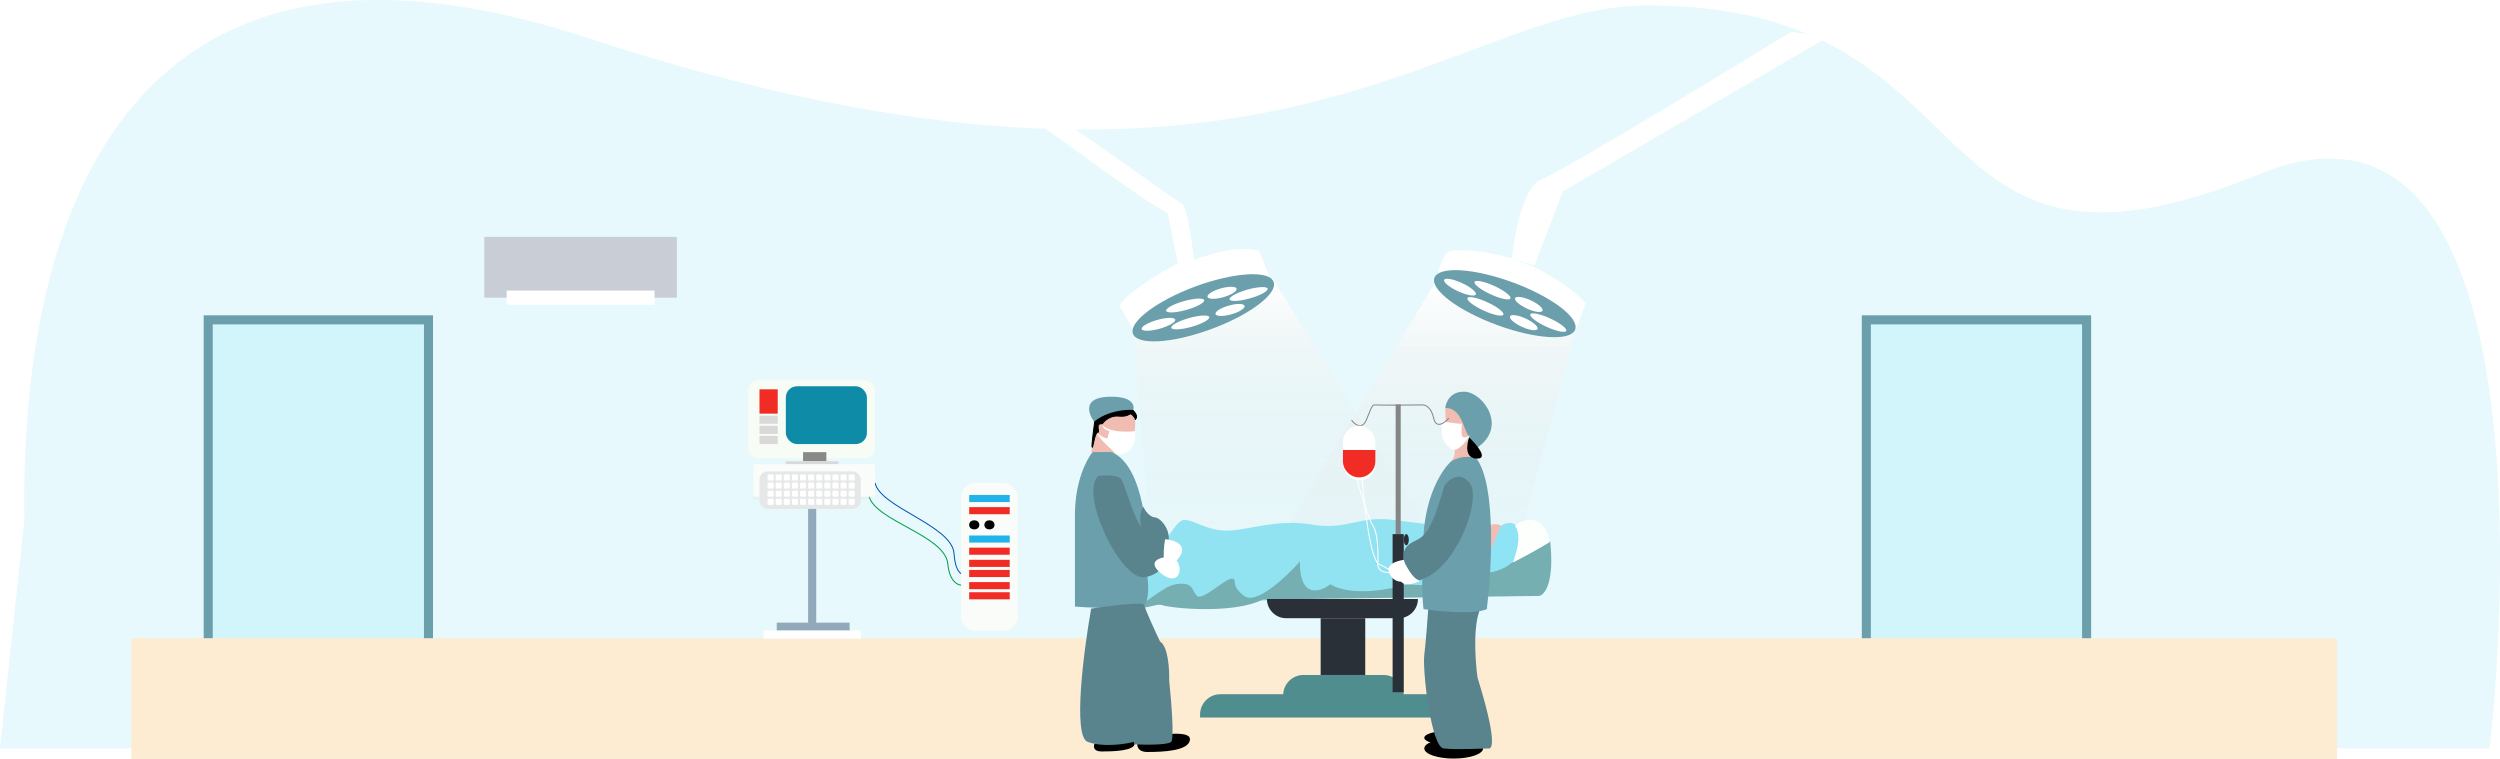<svg width="1657" height="503" viewBox="0 0 1657 503" fill="none" xmlns="http://www.w3.org/2000/svg">
<g id="Group 48095639">
<path id="Vector 13" d="M390.286 25.405C37.1 -90.456 14.27 220.45 16.123 345.271L0 496H1650.1C1662.33 388.95 1679.04 41.41 1497.76 115.327C1261.48 211.673 1328.75 3.567 1091.91 3.567C960.439 3.567 840.616 173.134 390.286 25.405Z" fill="#E7F9FC"/>
<rect id="Rectangle 3736" x="1237" y="212" width="146" height="235" fill="#D2F5FC" stroke="#6B9FAC" stroke-width="6"/>
<rect id="Rectangle 3737" x="138" y="212" width="146" height="235" fill="#D2F5FC" stroke="#6B9FAC" stroke-width="6"/>
<rect id="Rectangle 3735" x="87" y="423" width="1462" height="80" fill="#FDECD2"/>
<g id="Group 48095637">
<path id="Vector 210" d="M763.843 368.455L751.082 221.035L843.43 184.431L952.233 360.396L763.843 368.455Z" fill="url(#paint0_linear_416_6549)"/>
<path id="Vector 211" d="M844.438 363.418L951.561 186.782L1043.57 219.691L1002.27 376.515L844.438 363.418Z" fill="url(#paint1_linear_416_6549)"/>
<path id="Vector 208" d="M1021.77 118.915C1009.81 122.779 1003.61 155.362 1002 171.17L1016.95 176L1035.83 126.917L1211 24.923L1187.31 21C1185.54 22.171 1033.73 115.051 1021.77 118.915Z" fill="white"/>
<path id="Vector 209" d="M960.294 166.633C957.07 167.976 953.354 179.058 951.898 184.431C986.285 172.879 1028.02 202.453 1044.58 218.684L1050.96 200.886C1013.02 162.939 964.323 164.954 960.294 166.633Z" fill="white"/>
<path id="Vector 193" d="M760.152 382.56V401.029L957.945 393.306C959.624 378.082 961.303 347.635 954.587 347.635C946.192 347.635 947.199 347.635 923.692 344.613C900.185 341.591 893.133 351.665 869.291 347.635C845.448 343.606 824.964 352.337 811.531 351.665C798.099 350.993 792.054 344.613 784.667 344.613C778.756 344.613 765.861 369.911 760.152 382.56Z" fill="#91E3F1"/>
<path id="Vector 192" d="M738.93 403.044C743.028 403.411 746.535 403.524 749.556 403.473C760.233 400.45 770.164 388.782 779.292 387.261C791.381 385.246 789.702 391.626 793.396 394.984C797.09 398.342 812.201 383.231 816.567 383.567C820.933 383.903 814.552 387.261 824.627 394.984C832.686 401.163 852.611 382.335 861.566 372.149C861.297 396.865 874.886 392.522 881.714 387.261C895.684 395.589 921.564 390.731 932.758 387.261C969.562 391.29 1011.23 369.91 1027.46 358.717C1030.41 386.388 1023.76 394.425 1020.07 394.984L837.052 397.335C817.239 407.409 775.197 403.044 770.16 401.029C766.864 399.71 763.12 403.244 749.556 403.473C746.092 404.453 742.549 404.524 738.93 403.044Z" fill="#75AFB1"/>
<path id="Vector 194" d="M994.548 348.307C992.13 346.695 988.391 347.635 986.824 348.307V364.762C996.563 367.112 997.57 350.322 994.548 348.307Z" fill="#F1BDB2"/>
<path id="Vector 195" d="M986.824 379.537V367.196L994.975 348.299C999.297 345.728 1008.02 344.211 1008.31 358.712C1008.61 373.213 994.11 378.638 986.824 379.537Z" fill="#8EE4F5"/>
<path id="Vector 196" d="M1004.41 348.887C1002.21 348.015 1022.72 334.94 1027.12 359.346L1002.94 372.821C1004.26 367.53 1008.95 356.559 1004.62 349.234C1004.55 349.117 1004.48 349.001 1004.41 348.887Z" fill="#FDFFFD"/>
<path id="Vector 197" d="M963.986 296.928C959.15 296.659 957.941 278.906 957.941 270.063C968.15 270.063 972.717 283.272 973.725 289.876C970.769 294.174 973.389 300.622 975.068 303.308C972.65 303.308 965.105 304.875 961.635 305.659C964.59 303.241 964.434 298.831 963.986 296.928Z" fill="#F1BDB2"/>
<path id="Vector 198" d="M971.038 259.652C961.367 259.115 958.277 266.593 957.941 270.398C965.665 270.398 968.352 277.115 971.038 284.167C973.187 289.808 977.083 295.025 978.762 296.928C999.582 283.159 983.127 260.324 971.038 259.652Z" fill="#6B9FAC"/>
<path id="Vector 199" d="M969.026 280.809C966.34 281.078 958.952 279.802 955.594 279.13C955.594 291.219 955.594 291.555 960.967 296.928C965.265 301.226 971.713 292.898 974.399 288.197C973.728 288.868 971.914 290.144 970.034 289.876C968.153 289.607 968.578 283.719 969.026 280.809Z" fill="white"/>
<path id="Vector 204" d="M895.816 278.458C897.831 281.257 902.6 285.174 905.555 278.458C909.249 270.063 908.913 268.048 912.271 268.384C914.958 268.652 933.539 268.496 942.494 268.384C944.397 268.16 948.606 269.593 950.218 277.115C951.83 284.637 957.606 280.249 960.292 277.115" stroke="#858585" stroke-width="0.672"/>
<path id="Vector 178" d="M773.919 141.111C761.942 136.41 695.418 86.306 693 85.5H712C717.037 87.739 779.225 133.119 782.986 134.731C786.747 136.343 790.15 160.477 791.381 172.342C815.559 162.939 830.335 164.618 834.701 166.633L841.753 184.095C792.053 178.454 760.598 204.804 751.084 218.684L742.353 203.236C742.621 196.789 767.986 181.297 780.635 174.357L773.919 141.111Z" fill="white"/>
<path id="Vector 176" d="M580 320C583.224 336.326 631.039 348.248 632.328 366.906C633.36 381.833 639.206 382.011 642 380.234" stroke="#0254B0" stroke-width="0.672"/>
<path id="Vector 177" d="M576 329C580.598 345.535 626.366 354.829 628.205 373.726C629.677 388.844 638.015 389.024 642 387.224" stroke="#009D49" stroke-width="0.672"/>
<rect id="Rectangle 52" x="321" y="157" width="127.608" height="40.297" fill="#C9CDD6"/>
<rect id="Rectangle 53" x="335.773" y="192.596" width="98.057" height="9.403" fill="white"/>
<rect id="Rectangle 63" opacity="0.2" x="499" y="327" width="78.58" height="4.03" fill="#D9D9D9"/>
<g id="Group 48095638">
<rect id="Rectangle 54" x="496" y="252" width="83.953" height="51.715" rx="6.716" fill="#F7FCF5"/>
<rect id="Rectangle 55" x="503.387" y="258.044" width="12.089" height="16.119" fill="#F02C25"/>
<rect id="Rectangle 56" x="503.387" y="275.507" width="12.089" height="5.373" fill="#D9D9D9"/>
<rect id="Rectangle 57" x="503.387" y="282.223" width="12.089" height="5.373" fill="#D9D9D9"/>
<rect id="Rectangle 58" x="503.387" y="288.939" width="12.089" height="5.373" fill="#D9D9D9"/>
<rect id="Rectangle 59" x="520.852" y="256.029" width="53.73" height="38.282" rx="7.388" fill="#0D8BA7"/>
<rect id="Rectangle 60" x="532.266" y="299.685" width="15.447" height="6.045" fill="#898989"/>
<rect id="Rectangle 61" x="520.852" y="305.729" width="34.924" height="2.015" fill="#D9D9D9"/>
<rect id="Rectangle 62" x="499.359" y="307.744" width="80.595" height="21.492" fill="#FAFCF9"/>
<rect id="Rectangle 64" x="503.387" y="312.446" width="67.162" height="24.85" rx="5.373" fill="#E6E7E8"/>
<rect id="Rectangle 65" x="508.762" y="314.461" width="4.03" height="4.03" rx="0.672" fill="white"/>
<rect id="Rectangle 76" x="508.762" y="319.834" width="4.03" height="4.03" rx="0.672" fill="white"/>
<rect id="Rectangle 87" x="508.762" y="325.207" width="4.03" height="4.03" rx="0.672" fill="white"/>
<rect id="Rectangle 98" x="508.762" y="330.58" width="4.03" height="4.03" rx="0.672" fill="white"/>
<rect id="Rectangle 66" x="514.133" y="314.461" width="4.03" height="4.03" rx="0.672" fill="white"/>
<rect id="Rectangle 77" x="514.133" y="319.834" width="4.03" height="4.03" rx="0.672" fill="white"/>
<rect id="Rectangle 88" x="514.133" y="325.207" width="4.03" height="4.03" rx="0.672" fill="white"/>
<rect id="Rectangle 99" x="514.133" y="330.58" width="4.03" height="4.03" rx="0.672" fill="white"/>
<rect id="Rectangle 67" x="519.508" y="314.461" width="4.03" height="4.03" rx="0.672" fill="white"/>
<rect id="Rectangle 78" x="519.508" y="319.834" width="4.03" height="4.03" rx="0.672" fill="white"/>
<rect id="Rectangle 89" x="519.508" y="325.207" width="4.03" height="4.03" rx="0.672" fill="white"/>
<rect id="Rectangle 100" x="519.508" y="330.58" width="4.03" height="4.03" rx="0.672" fill="white"/>
<rect id="Rectangle 68" x="524.879" y="314.461" width="4.03" height="4.03" rx="0.672" fill="white"/>
<rect id="Rectangle 79" x="524.879" y="319.834" width="4.03" height="4.03" rx="0.672" fill="white"/>
<rect id="Rectangle 90" x="524.879" y="325.207" width="4.03" height="4.03" rx="0.672" fill="white"/>
<rect id="Rectangle 101" x="524.879" y="330.58" width="4.03" height="4.03" rx="0.672" fill="white"/>
<rect id="Rectangle 69" x="530.254" y="314.461" width="4.03" height="4.03" rx="0.672" fill="white"/>
<rect id="Rectangle 80" x="530.254" y="319.834" width="4.03" height="4.03" rx="0.672" fill="white"/>
<rect id="Rectangle 91" x="530.254" y="325.207" width="4.03" height="4.03" rx="0.672" fill="white"/>
<rect id="Rectangle 102" x="530.254" y="330.58" width="4.03" height="4.03" rx="0.672" fill="white"/>
<rect id="Rectangle 70" x="535.625" y="314.461" width="4.03" height="4.03" rx="0.672" fill="white"/>
<rect id="Rectangle 81" x="535.625" y="319.834" width="4.03" height="4.03" rx="0.672" fill="white"/>
<rect id="Rectangle 92" x="535.625" y="325.207" width="4.03" height="4.03" rx="0.672" fill="white"/>
<rect id="Rectangle 103" x="535.625" y="330.58" width="4.03" height="4.03" rx="0.672" fill="white"/>
<rect id="Rectangle 71" x="541" y="314.461" width="4.03" height="4.03" rx="0.672" fill="white"/>
<rect id="Rectangle 82" x="541" y="319.834" width="4.03" height="4.03" rx="0.672" fill="white"/>
<rect id="Rectangle 93" x="541" y="325.207" width="4.03" height="4.03" rx="0.672" fill="white"/>
<rect id="Rectangle 104" x="541" y="330.58" width="4.03" height="4.03" rx="0.672" fill="white"/>
<rect id="Rectangle 72" x="546.371" y="314.461" width="4.03" height="4.03" rx="0.672" fill="white"/>
<rect id="Rectangle 83" x="546.371" y="319.834" width="4.03" height="4.03" rx="0.672" fill="white"/>
<rect id="Rectangle 94" x="546.371" y="325.207" width="4.03" height="4.03" rx="0.672" fill="white"/>
<rect id="Rectangle 105" x="546.371" y="330.58" width="4.03" height="4.03" rx="0.672" fill="white"/>
<rect id="Rectangle 73" x="551.742" y="314.461" width="4.03" height="4.03" rx="0.672" fill="white"/>
<rect id="Rectangle 84" x="551.742" y="319.834" width="4.03" height="4.03" rx="0.672" fill="white"/>
<rect id="Rectangle 95" x="551.742" y="325.207" width="4.03" height="4.03" rx="0.672" fill="white"/>
<rect id="Rectangle 106" x="551.742" y="330.58" width="4.03" height="4.03" rx="0.672" fill="white"/>
<rect id="Rectangle 74" x="557.117" y="314.461" width="4.03" height="4.03" rx="0.672" fill="white"/>
<rect id="Rectangle 85" x="557.117" y="319.834" width="4.03" height="4.03" rx="0.672" fill="white"/>
<rect id="Rectangle 96" x="557.117" y="325.207" width="4.03" height="4.03" rx="0.672" fill="white"/>
<rect id="Rectangle 107" x="557.117" y="330.58" width="4.03" height="4.03" rx="0.672" fill="white"/>
<rect id="Rectangle 75" x="562.492" y="314.461" width="4.03" height="4.03" rx="0.672" fill="white"/>
<rect id="Rectangle 86" x="562.492" y="319.834" width="4.03" height="4.03" rx="0.672" fill="white"/>
<rect id="Rectangle 97" x="562.492" y="325.207" width="4.03" height="4.03" rx="0.672" fill="white"/>
<rect id="Rectangle 108" x="562.492" y="330.58" width="4.03" height="4.03" rx="0.672" fill="white"/>
<rect id="Rectangle 109" x="535.625" y="337.296" width="5.373" height="77.908" fill="#91A9BA"/>
<rect id="Rectangle 110" x="514.824" y="418.055" width="5.373" height="48.291" transform="rotate(-90 514.824 418.055)" fill="#91A9BA"/>
<rect id="Rectangle 111" x="506.074" y="423.264" width="5.373" height="64.476" transform="rotate(-90 506.074 423.264)" fill="white"/>
</g>
<rect id="Rectangle 112" x="637" y="320" width="37.611" height="98.057" rx="9.403" fill="#FAFCF9"/>
<rect id="Rectangle 113" x="642.375" y="328.06" width="26.865" height="4.701" fill="#22B3EA"/>
<rect id="Rectangle 114" x="642.375" y="336.119" width="26.865" height="4.701" fill="#F02C25"/>
<rect id="Rectangle 115" x="642.375" y="354.925" width="26.865" height="4.701" fill="#22B3EA"/>
<rect id="Rectangle 116" x="642.375" y="362.984" width="26.865" height="4.701" fill="#F02C25"/>
<rect id="Rectangle 117" x="642.375" y="371.043" width="26.865" height="4.701" fill="#F02C25"/>
<rect id="Rectangle 118" x="642.375" y="377.76" width="26.865" height="4.701" fill="#F02C25"/>
<rect id="Rectangle 119" x="642.375" y="385.819" width="26.865" height="4.701" fill="#F02C25"/>
<rect id="Rectangle 120" x="642.375" y="392.535" width="26.865" height="4.701" fill="#F02C25"/>
<ellipse id="Ellipse 39" cx="645.733" cy="347.872" rx="3.358" ry="3.022" fill="black"/>
<ellipse id="Ellipse 40" cx="655.803" cy="347.872" rx="3.358" ry="3.022" fill="black"/>
<path id="Rectangle 121" d="M839.738 396.999H939.81V396.999C939.81 404.047 934.097 409.76 927.049 409.76H852.499C845.451 409.76 839.738 404.047 839.738 396.999V396.999Z" fill="#2B2F38"/>
<rect id="Rectangle 122" x="875.332" y="409.76" width="29.551" height="37.611" fill="#293038"/>
<path id="Rectangle 123" d="M850.484 460.804C850.484 453.385 856.498 447.371 863.917 447.371H916.975C924.393 447.371 930.407 453.385 930.407 460.804V462.818H850.484V460.804Z" fill="#508D8E"/>
<path id="Rectangle 124" d="M795.41 473.564C795.41 466.146 801.424 460.132 808.843 460.132H966.674C974.092 460.132 980.106 466.146 980.106 473.564V475.579H795.41V473.564Z" fill="#508D8E"/>
<ellipse id="Ellipse 56" cx="958.131" cy="489.012" rx="14.104" ry="4.366" fill="black"/>
<ellipse id="Ellipse 57" cx="963.504" cy="496.063" rx="19.477" ry="6.716" fill="black"/>
<path id="Vector 213" d="M944.027 433.938C945.102 425.073 946.266 409.424 946.714 402.708L982.646 401.029C975.929 409.894 977.609 436.737 979.288 449.05C991.713 489.011 989.362 496.063 987.011 496.063C984.661 496.063 964.848 497.071 956.788 496.063C948.729 495.056 942.684 445.02 944.027 433.938Z" fill="#59848D"/>
<path id="Vector 200" d="M943.503 354.687C945.115 327.285 956.264 310.808 961.637 305.994C968.085 301.696 975.517 302.636 978.428 303.644C991.86 321.106 988.726 377.634 985.48 403.715C977.152 407.476 954.025 405.282 943.503 403.715C942.832 398.79 941.891 382.089 943.503 354.687Z" fill="#6B9FAC"/>
<path id="Vector 182" d="M723.211 299.614L723.883 296.928L726.905 282.152C734.293 274.092 749.673 261.869 752.091 277.451C754.509 293.032 742.8 299.39 736.643 300.621L723.211 299.614Z" fill="#F1BDB2"/>
<path id="Vector 183" d="M752.428 285.846C737.652 287.189 731.72 283.495 730.6 281.48C730.6 283.898 733.735 285.398 735.302 285.846L733.958 290.547C732.078 290.547 728.697 288.309 727.242 287.189C727.242 289.338 735.749 297.264 740.003 300.957C751.286 302.032 752.988 291.331 752.428 285.846Z" fill="white"/>
<path id="Vector 184" d="M712.465 341.255C712.465 318.957 720.3 304.204 724.218 299.614H736.643C758.672 308.48 761.717 358.157 760.486 381.888C761.045 385.918 761.628 395.119 759.478 399.686C757.329 404.253 727.241 403.156 712.465 402.037V341.255Z" fill="#6B9FAC"/>
<g id="Vector 181">
<path d="M723.883 296.591C723.346 296.591 724.779 285.174 725.562 279.465C722.973 273.084 745.711 266.704 750.748 271.741C754.608 275.602 753.144 277.293 752.551 277.872C752.58 278.029 752.545 278.122 752.427 278.122C752.27 278.122 752.37 278.049 752.551 277.872C752.413 277.134 750.848 274.982 749.741 274.428C748.398 273.756 748.062 276.443 741.346 275.771C735.973 275.234 731.943 278.905 730.6 280.808C725.227 280.472 729.592 286.517 727.577 286.517C725.562 286.517 724.555 296.591 723.883 296.591Z" fill="black"/>
<path d="M725.562 279.465C724.779 285.174 723.346 296.591 723.883 296.591C724.555 296.591 725.562 286.517 727.577 286.517C729.592 286.517 725.227 280.472 730.6 280.808C731.943 278.905 735.973 275.234 741.346 275.771C748.062 276.443 748.398 273.756 749.741 274.428C751.084 275.099 753.099 278.122 752.427 278.122C751.756 278.122 755.785 276.779 750.748 271.741C745.711 266.704 722.973 273.084 725.562 279.465Z" stroke="black" stroke-width="0.672"/>
</g>
<path id="Vector 185" d="M743.025 317.413C740.876 314.726 732.055 314.95 727.913 315.398C715.153 327.487 743.025 385.246 758.808 382.56C771.435 380.411 773.92 370.247 773.584 365.433C770.673 361.068 763.644 352.068 758.808 350.993C752.763 349.65 745.711 320.771 743.025 317.413Z" fill="#59848D"/>
<path id="Vector 186" d="M765.523 342.934C761.762 342.665 758.807 338.121 757.8 335.882C750.076 347.971 765.523 370.806 772.239 363.083C778.956 355.359 770.225 343.27 765.523 342.934Z" fill="#59848D"/>
<path id="Vector 187" d="M781.643 375.507C780.568 369.866 775.598 368.903 773.248 369.127C768.546 369.575 760.957 372.149 768.211 378.865C777.277 387.261 782.986 382.559 781.643 375.507Z" fill="white"/>
<path id="Vector 190" d="M730.265 498.078C724.354 498.078 724.668 494.496 725.563 492.705C734.406 491.026 752.092 488.676 752.092 492.705C752.092 497.743 737.653 498.078 730.265 498.078Z" fill="black"/>
<path id="Vector 191" d="M760.487 498.414C752.849 498.414 753.255 492.715 754.412 489.865C765.839 487.194 788.694 483.454 788.694 489.865C788.694 497.88 770.034 498.414 760.487 498.414Z" fill="black"/>
<path id="Vector 188" d="M772.24 357.374C778.732 357.933 789.299 361.605 779.627 371.813C769.956 382.022 770.672 366.44 772.24 357.374Z" fill="white"/>
<path id="Vector 189" d="M776.271 491.698C774.121 493.847 759.256 493.713 752.092 493.377C751.978 492.835 751.86 492.275 751.739 491.698C745.588 493.265 730.802 495.459 720.862 491.698C710.922 487.937 718.287 431.252 723.212 403.38C734.854 401.589 758.204 398.611 758.473 401.029C758.741 403.447 765.525 418.156 768.883 425.208C774.256 428.431 775.151 443.789 774.927 451.065C776.271 463.714 778.42 489.549 776.271 491.698Z" fill="#59848D"/>
<rect id="Rectangle 125" x="925.035" y="268.048" width="3.358" height="85.968" fill="#858585"/>
<path id="Vector 180" d="M733.96 263.011C717.572 263.817 721.311 274.317 725.229 279.466C734.094 272.212 746.161 271.294 751.086 271.742C752.205 268.496 750.347 262.205 733.96 263.011Z" fill="#6B9FAC"/>
<rect id="Rectangle 126" x="923.02" y="354.016" width="7.388" height="104.773" fill="#293038"/>
<path id="Vector 202" d="M921.589 381.358C916.73 373.708 927.123 371.136 932.926 370.806C931.306 374.235 936.84 379.27 939.809 381.358C935.76 384.545 926.448 389.008 921.589 381.358Z" fill="white"/>
<path id="Vector 203" d="M940.816 385.246C932.488 389.007 929.286 386.813 928.727 385.246L934.435 376.515L940.816 385.246Z" fill="white"/>
<ellipse id="Ellipse 41" cx="932.085" cy="357.71" rx="1.679" ry="3.694" fill="#293038"/>
<path id="Vector 206" d="M899.512 318.419C901.862 326.815 907.303 344.68 910.258 348.978C913.213 353.277 913.504 366.664 913.28 372.821C912.72 375.619 914.086 380.813 924.026 379.201" stroke="white" stroke-width="0.672"/>
<path id="Vector 207" d="M902.871 317.748C904.214 335.546 908.378 371.746 914.289 374.164C920.199 376.582 923.244 379.425 924.027 380.545" stroke="white" stroke-width="0.672"/>
<rect id="Rectangle 127" x="890.109" y="282.152" width="21.492" height="36.268" rx="10.746" fill="white"/>
<path id="Rectangle 128" d="M890.109 298.271H911.601V305.659C911.601 311.594 906.79 316.405 900.855 316.405V316.405C894.921 316.405 890.109 311.594 890.109 305.659V298.271Z" fill="#F02C25"/>
<ellipse id="Ellipse 42" cx="997.39" cy="201.276" rx="49.7" ry="15.054" transform="rotate(20.194 997.39 201.276)" fill="#6B9FAC"/>
<ellipse id="Ellipse 49" cx="797.549" cy="204.013" rx="49.7" ry="15.054" transform="rotate(-20.264 797.549 204.013)" fill="#6B9FAC"/>
<g id="Ellipse 43" filter="url(#filter0_f_416_6549)">
<ellipse cx="989.238" cy="192.317" rx="13.097" ry="3.022" transform="rotate(24.72 989.238 192.317)" fill="white"/>
</g>
<g id="Ellipse 50" filter="url(#filter1_f_416_6549)">
<ellipse cx="785.531" cy="202.488" rx="13.097" ry="3.022" transform="rotate(-15.738 785.531 202.488)" fill="white"/>
</g>
<g id="Ellipse 44" filter="url(#filter2_f_416_6549)">
<ellipse cx="1026.18" cy="213.81" rx="13.097" ry="3.022" transform="rotate(24.72 1026.18 213.81)" fill="white"/>
</g>
<g id="Ellipse 51" filter="url(#filter3_f_416_6549)">
<ellipse cx="827.586" cy="194.871" rx="13.097" ry="3.022" transform="rotate(-15.738 827.586 194.871)" fill="white"/>
</g>
<g id="Ellipse 45" filter="url(#filter4_f_416_6549)">
<ellipse cx="984.535" cy="203.063" rx="13.097" ry="3.022" transform="rotate(24.72 984.535 203.063)" fill="white"/>
</g>
<g id="Ellipse 52" filter="url(#filter5_f_416_6549)">
<ellipse cx="788.925" cy="213.715" rx="13.097" ry="3.022" transform="rotate(-15.738 788.925 213.715)" fill="white"/>
</g>
<g id="Ellipse 47" filter="url(#filter6_f_416_6549)">
<ellipse cx="1013.3" cy="201.776" rx="10.017" ry="3.022" transform="rotate(24.72 1013.3 201.776)" fill="white"/>
</g>
<g id="Ellipse 53" filter="url(#filter7_f_416_6549)">
<ellipse cx="809.981" cy="194.067" rx="10.017" ry="3.022" transform="rotate(-15.738 809.981 194.067)" fill="white"/>
</g>
<g id="Ellipse 48" filter="url(#filter8_f_416_6549)">
<ellipse cx="1009.95" cy="213.865" rx="10.017" ry="3.022" transform="rotate(24.72 1009.95 213.865)" fill="white"/>
</g>
<g id="Ellipse 54" filter="url(#filter9_f_416_6549)">
<ellipse cx="815.27" cy="205.445" rx="10.017" ry="3.022" transform="rotate(-15.738 815.27 205.445)" fill="white"/>
</g>
<g id="Ellipse 46" filter="url(#filter10_f_416_6549)">
<ellipse cx="967.67" cy="190.32" rx="11.534" ry="3.022" transform="rotate(24.72 967.67 190.32)" fill="white"/>
</g>
<path id="Vector 201" d="M934.103 360.732C928.461 365.03 930.185 371.702 931.752 374.5C937.662 385.515 941.378 385.358 942.498 383.903C965.333 376.515 982.459 330.509 974.064 320.099C967.348 311.771 960.072 317.972 957.273 322.114C946.528 360.732 941.155 355.359 934.103 360.732Z" fill="#59848D"/>
<g id="Ellipse 55" filter="url(#filter11_f_416_6549)">
<ellipse cx="767.823" cy="214.963" rx="11.534" ry="3.022" transform="rotate(-15.738 767.823 214.963)" fill="white"/>
</g>
<path id="Vector 212" d="M973.727 289.876C972.048 294.465 970.705 303.711 978.764 303.98C986.823 304.249 978.764 294.689 973.727 289.876Z" fill="black"/>
</g>
</g>
<defs>
<filter id="filter0_f_416_6549" x="974.587" y="183.503" width="29.303" height="17.629" filterUnits="userSpaceOnUse" color-interpolation-filters="sRGB">
<feFlood flood-opacity="0" result="BackgroundImageFix"/>
<feBlend mode="normal" in="SourceGraphic" in2="BackgroundImageFix" result="shape"/>
<feGaussianBlur stdDeviation="1.343" result="effect1_foregroundBlur_416_6549"/>
</filter>
<filter id="filter1_f_416_6549" x="770.212" y="195.21" width="30.639" height="14.556" filterUnits="userSpaceOnUse" color-interpolation-filters="sRGB">
<feFlood flood-opacity="0" result="BackgroundImageFix"/>
<feBlend mode="normal" in="SourceGraphic" in2="BackgroundImageFix" result="shape"/>
<feGaussianBlur stdDeviation="1.343" result="effect1_foregroundBlur_416_6549"/>
</filter>
<filter id="filter2_f_416_6549" x="1011.52" y="204.995" width="29.303" height="17.629" filterUnits="userSpaceOnUse" color-interpolation-filters="sRGB">
<feFlood flood-opacity="0" result="BackgroundImageFix"/>
<feBlend mode="normal" in="SourceGraphic" in2="BackgroundImageFix" result="shape"/>
<feGaussianBlur stdDeviation="1.343" result="effect1_foregroundBlur_416_6549"/>
</filter>
<filter id="filter3_f_416_6549" x="812.267" y="187.593" width="30.639" height="14.556" filterUnits="userSpaceOnUse" color-interpolation-filters="sRGB">
<feFlood flood-opacity="0" result="BackgroundImageFix"/>
<feBlend mode="normal" in="SourceGraphic" in2="BackgroundImageFix" result="shape"/>
<feGaussianBlur stdDeviation="1.343" result="effect1_foregroundBlur_416_6549"/>
</filter>
<filter id="filter4_f_416_6549" x="969.884" y="194.249" width="29.303" height="17.629" filterUnits="userSpaceOnUse" color-interpolation-filters="sRGB">
<feFlood flood-opacity="0" result="BackgroundImageFix"/>
<feBlend mode="normal" in="SourceGraphic" in2="BackgroundImageFix" result="shape"/>
<feGaussianBlur stdDeviation="1.343" result="effect1_foregroundBlur_416_6549"/>
</filter>
<filter id="filter5_f_416_6549" x="773.606" y="206.437" width="30.639" height="14.556" filterUnits="userSpaceOnUse" color-interpolation-filters="sRGB">
<feFlood flood-opacity="0" result="BackgroundImageFix"/>
<feBlend mode="normal" in="SourceGraphic" in2="BackgroundImageFix" result="shape"/>
<feGaussianBlur stdDeviation="1.343" result="effect1_foregroundBlur_416_6549"/>
</filter>
<filter id="filter6_f_416_6549" x="1001.43" y="194.08" width="23.748" height="15.391" filterUnits="userSpaceOnUse" color-interpolation-filters="sRGB">
<feFlood flood-opacity="0" result="BackgroundImageFix"/>
<feBlend mode="normal" in="SourceGraphic" in2="BackgroundImageFix" result="shape"/>
<feGaussianBlur stdDeviation="1.343" result="effect1_foregroundBlur_416_6549"/>
</filter>
<filter id="filter7_f_416_6549" x="797.618" y="187.4" width="24.724" height="13.334" filterUnits="userSpaceOnUse" color-interpolation-filters="sRGB">
<feFlood flood-opacity="0" result="BackgroundImageFix"/>
<feBlend mode="normal" in="SourceGraphic" in2="BackgroundImageFix" result="shape"/>
<feGaussianBlur stdDeviation="1.343" result="effect1_foregroundBlur_416_6549"/>
</filter>
<filter id="filter8_f_416_6549" x="998.075" y="206.169" width="23.748" height="15.391" filterUnits="userSpaceOnUse" color-interpolation-filters="sRGB">
<feFlood flood-opacity="0" result="BackgroundImageFix"/>
<feBlend mode="normal" in="SourceGraphic" in2="BackgroundImageFix" result="shape"/>
<feGaussianBlur stdDeviation="1.343" result="effect1_foregroundBlur_416_6549"/>
</filter>
<filter id="filter9_f_416_6549" x="802.907" y="198.777" width="24.724" height="13.334" filterUnits="userSpaceOnUse" color-interpolation-filters="sRGB">
<feFlood flood-opacity="0" result="BackgroundImageFix"/>
<feBlend mode="normal" in="SourceGraphic" in2="BackgroundImageFix" result="shape"/>
<feGaussianBlur stdDeviation="1.343" result="effect1_foregroundBlur_416_6549"/>
</filter>
<filter id="filter10_f_416_6549" x="954.431" y="182.083" width="26.478" height="16.474" filterUnits="userSpaceOnUse" color-interpolation-filters="sRGB">
<feFlood flood-opacity="0" result="BackgroundImageFix"/>
<feBlend mode="normal" in="SourceGraphic" in2="BackgroundImageFix" result="shape"/>
<feGaussianBlur stdDeviation="1.343" result="effect1_foregroundBlur_416_6549"/>
</filter>
<filter id="filter11_f_416_6549" x="754.005" y="208.005" width="27.639" height="13.917" filterUnits="userSpaceOnUse" color-interpolation-filters="sRGB">
<feFlood flood-opacity="0" result="BackgroundImageFix"/>
<feBlend mode="normal" in="SourceGraphic" in2="BackgroundImageFix" result="shape"/>
<feGaussianBlur stdDeviation="1.343" result="effect1_foregroundBlur_416_6549"/>
</filter>
<linearGradient id="paint0_linear_416_6549" x1="851.657" y1="184.431" x2="851.657" y2="368.455" gradientUnits="userSpaceOnUse">
<stop stop-color="white"/>
<stop offset="0.435" stop-color="#EEEEEE" stop-opacity="0.27"/>
<stop offset="1" stop-color="#D9D9D9" stop-opacity="0"/>
</linearGradient>
<linearGradient id="paint1_linear_416_6549" x1="944.005" y1="186.782" x2="944.005" y2="376.515" gradientUnits="userSpaceOnUse">
<stop stop-color="white"/>
<stop offset="0.503" stop-color="#ECECEC" stop-opacity="0.3"/>
<stop offset="1" stop-color="#D9D9D9" stop-opacity="0"/>
</linearGradient>
</defs>
</svg>

